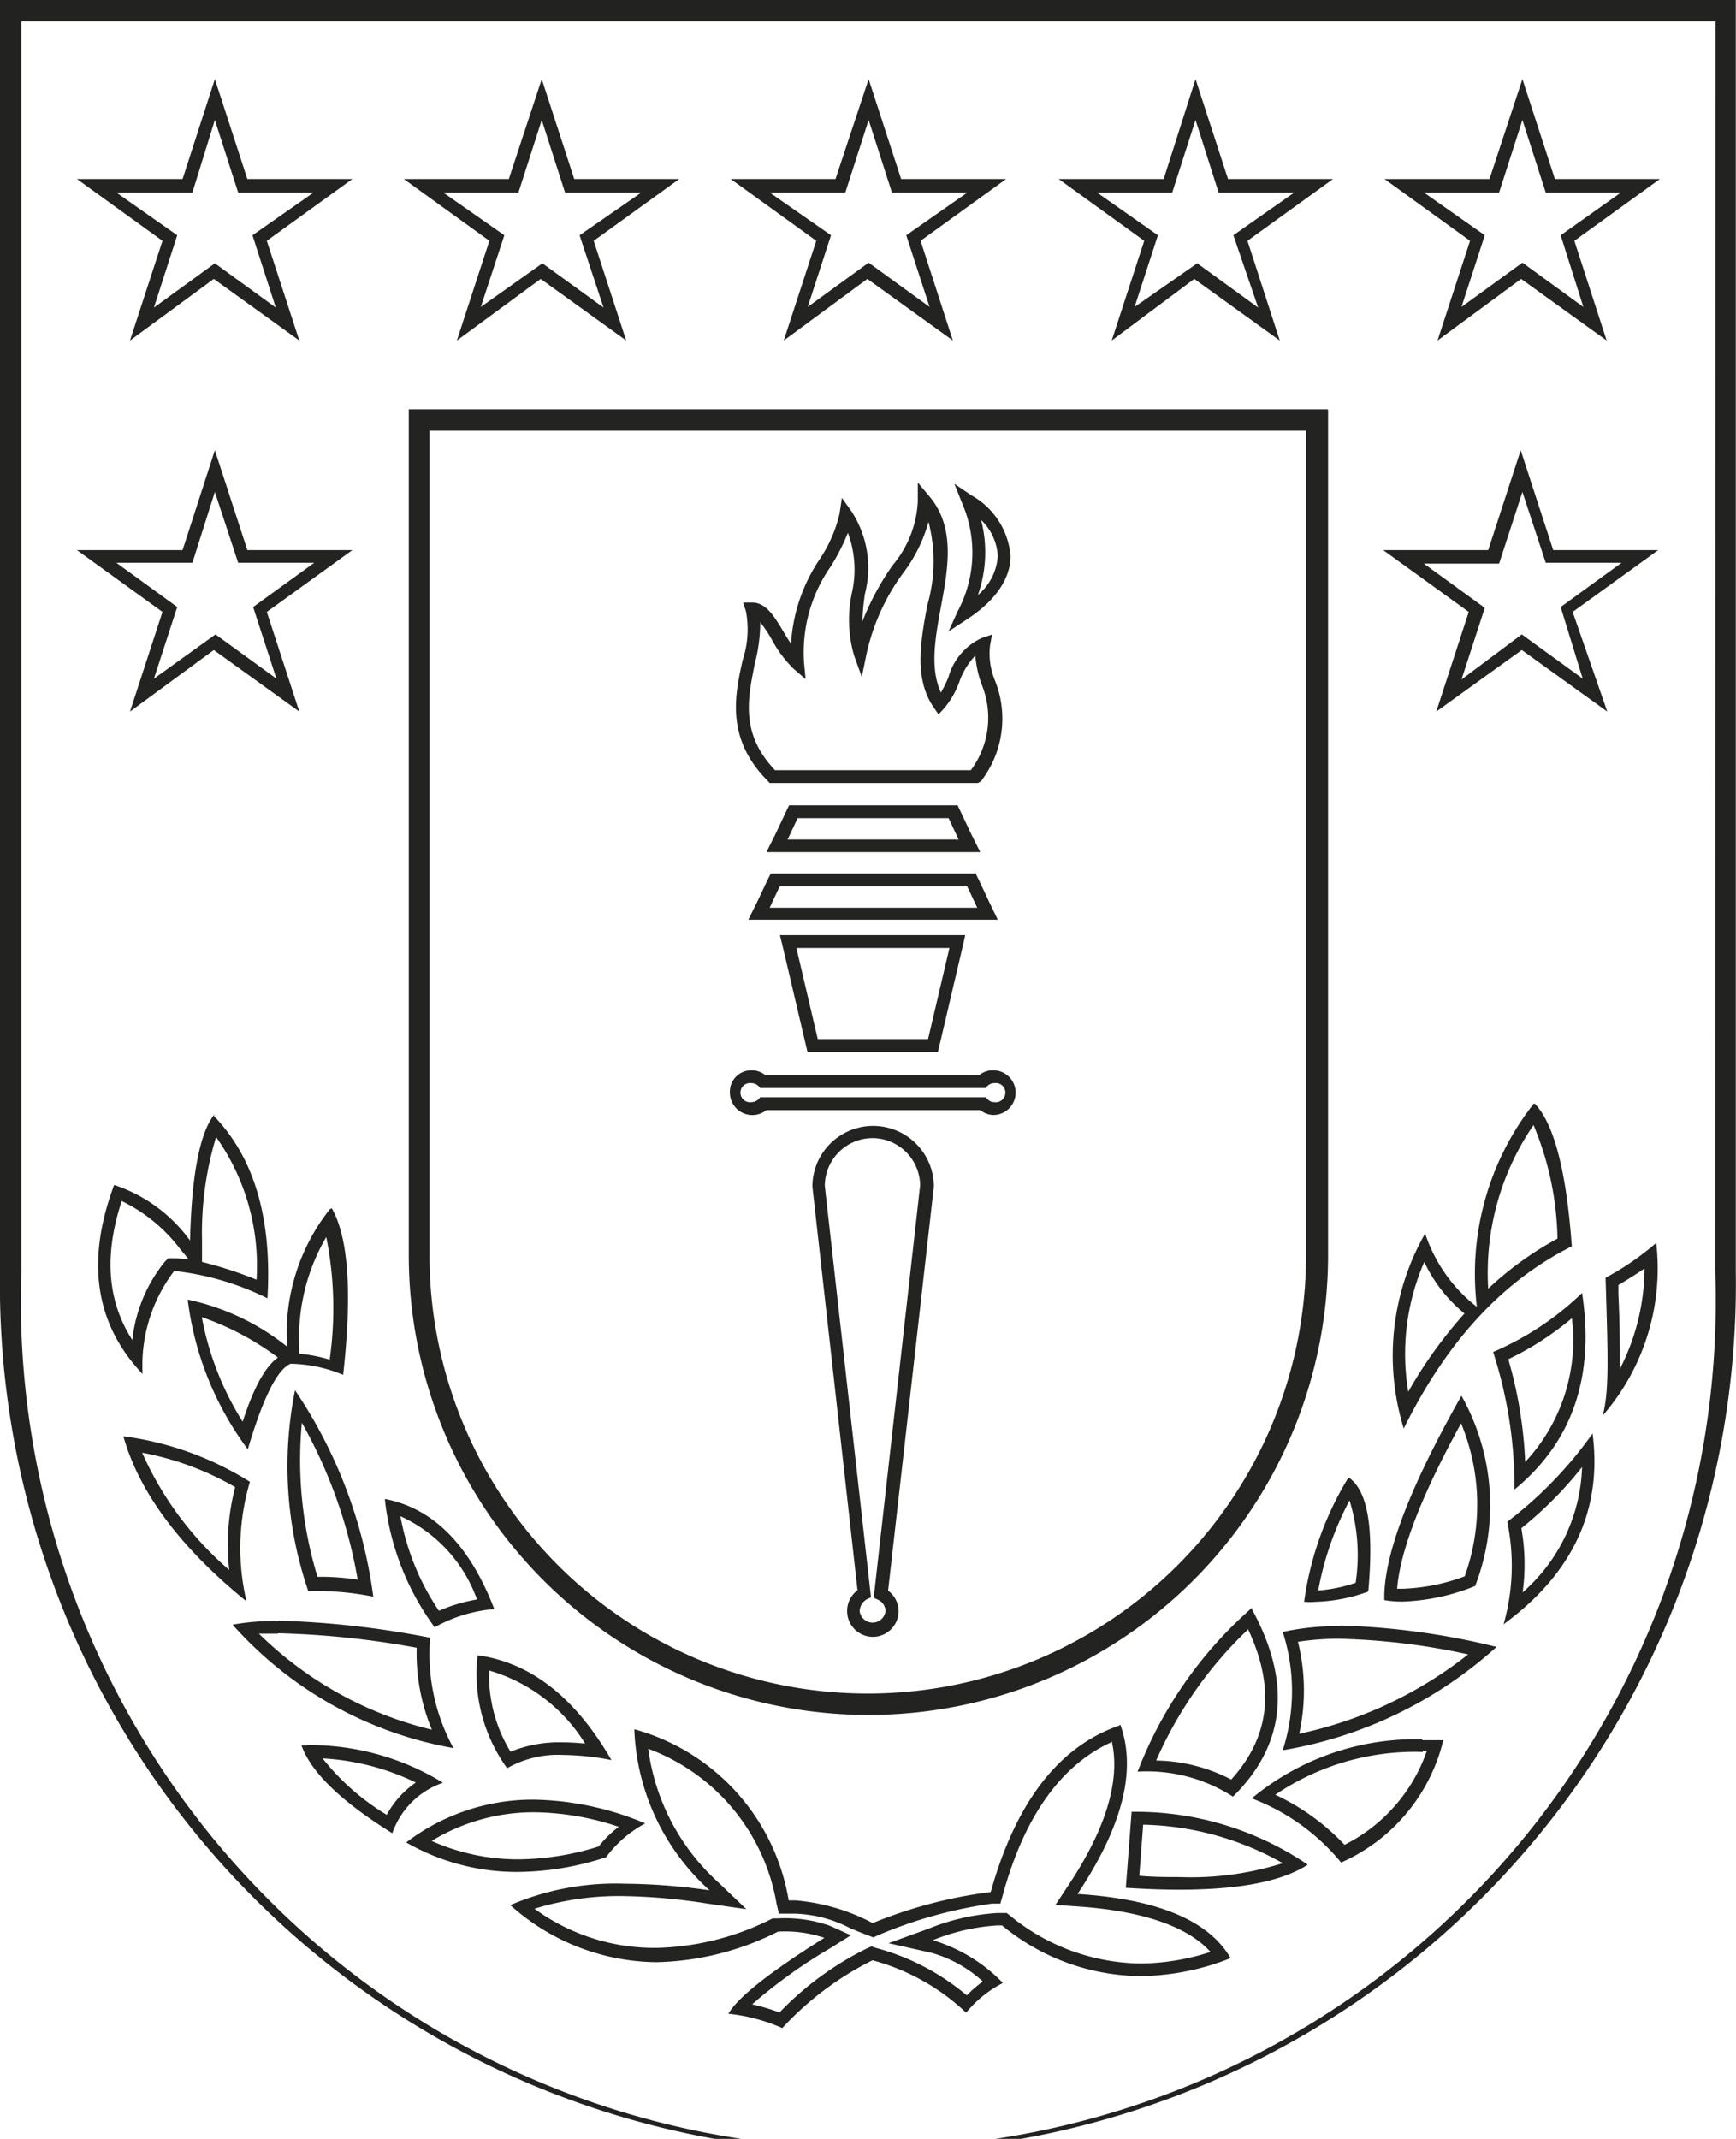 <svg id="Capa_1" data-name="Capa 1" xmlns="http://www.w3.org/2000/svg" viewBox="0 0 81.2 100"><defs><style>.cls-1{fill:#232322;}.cls-2{fill:#222221;}</style></defs><title>Mesa de trabajo 10</title><path class="cls-1" d="M61.09,20.14V58.68a20.49,20.49,0,0,1-41,0V20.14h41m1-1H19.12V58.68a21.48,21.48,0,0,0,43,0V19.16Z"/><path class="cls-1" d="M21.37,15.92l1.52-4.66-4-2.89h4.91L25.34,3.7l1.52,4.67h4.91l-4,2.89,1.52,4.66-4-2.88Zm4-3.61,2.86,2.07L27.11,11,30,9H26.43L25.34,5.61,24.25,9H20.73L23.59,11l-1.1,3.35Z"/><path class="cls-1" d="M36.66,15.92l1.52-4.66-4-2.89h4.9L40.63,3.7l1.52,4.67h4.91l-4,2.89,1.51,4.66-4-2.88ZM36,9,38.87,11l-1.09,3.35,2.85-2.07,2.85,2.07L42.39,11,45.25,9H41.72L40.63,5.61,39.54,9Z"/><path class="cls-1" d="M52,15.92l1.52-4.66-4-2.89h4.91L55.92,3.7l1.52,4.67h4.91l-4,2.89,1.51,4.66-4-2.88Zm4-3.61,2.85,2.07L57.69,11,60.54,9H57L55.92,5.61,54.83,9H51.31L54.16,11l-1.09,3.35Z"/><path class="cls-1" d="M67.24,15.92l1.52-4.66-4-2.89h4.91L71.21,3.7l1.52,4.67h4.91l-4,2.89,1.51,4.66-4-2.88ZM66.6,9,69.45,11l-1.09,3.35,2.85-2.07,2.85,2.07L73,11,75.82,9H72.3L71.21,5.61,70.12,9Z"/><path class="cls-1" d="M6.08,15.92,7.6,11.26l-4-2.89H8.54L10.05,3.7l1.52,4.67h4.91l-4,2.89L14,15.92l-4-2.88ZM5.44,9,8.29,11,7.2,14.38l2.85-2.07,2.85,2.07L11.81,11,14.67,9H11.14L10.05,5.61,9,9Z"/><path class="cls-1" d="M75.18,33.27l-4-2.88-4,2.88,1.52-4.66-4-2.89h4.91l1.52-4.67,1.52,4.67h4.91l-4,2.89Zm-4-3.61,2.85,2.07L73,28.38l2.85-2.07H72.3L71.21,23l-1.09,3.35H66.6l2.85,2.07-1.09,3.35Z"/><path class="cls-1" d="M6.08,33.27,7.6,28.61l-4-2.89H8.54l1.51-4.67,1.52,4.67h4.91l-4,2.89L14,33.27l-4-2.88Zm4-3.61,2.85,2.07-1.09-3.35,2.86-2.07H11.14L10.05,23,9,26.31H5.44l2.85,2.07L7.2,31.73Z"/><path class="cls-1" d="M71.73,52.6a14.37,14.37,0,0,1,1.12,5.31,15.4,15.4,0,0,0-3.24,2.34,12.22,12.22,0,0,1,2.12-7.65M66.62,59a6.83,6.83,0,0,0,1.88,2.41,20.89,20.89,0,0,0-2.63,3.66A10.76,10.76,0,0,1,66.62,59m5.12-7.4a12.88,12.88,0,0,0-2.66,9.5,7.21,7.21,0,0,1-2.42-3.43,11.52,11.52,0,0,0-1,9.12q3-6.09,7.86-8.52c-.25-3.5-.83-5.73-1.73-6.67Z"/><path class="cls-1" d="M73.52,61.61a8.32,8.32,0,0,1-2.18,6.74,20.25,20.25,0,0,0-.79-4.8,14.06,14.06,0,0,0,3-1.94M74,60.45a13.8,13.8,0,0,1-4.16,2.76,20.59,20.59,0,0,1,1,6.43Q74.9,66.31,74,60.45Z"/><path class="cls-1" d="M76.92,59.3A10.36,10.36,0,0,1,75.77,64c0-.92,0-2.06-.07-3.5v-.42c.3-.18.78-.47,1.23-.78m.54-1.19a13.11,13.11,0,0,1-2.37,1.63c.1,3.46.19,5.3-.14,6.45a10.49,10.49,0,0,0,2.51-8.08Z"/><path class="cls-1" d="M68.33,66.52a9.91,9.91,0,0,1,.18,7.18,9.17,9.17,0,0,1-2.91.58h-.25c.14-1.77,1.14-4.37,3-7.75m0-1.26q-3.67,6.49-3.6,9.54a4.64,4.64,0,0,0,.85.07A9.84,9.84,0,0,0,69,74.15a10.46,10.46,0,0,0-.64-8.89Z"/><path class="cls-1" d="M74,68.59a8.11,8.11,0,0,1-2.78,5.86,9.59,9.59,0,0,0-.06-3A17.77,17.77,0,0,0,74,68.59m.5-1.58a18.93,18.93,0,0,1-4,4.14,10,10,0,0,1-.17,4.79q4.86-3.57,4.16-8.93Z"/><path class="cls-1" d="M63.12,70.14A8.68,8.68,0,0,1,63.41,74a6.88,6.88,0,0,1-1.75.36,14.47,14.47,0,0,1,1.46-4.2m-.06-1.06A15,15,0,0,0,61,74.89a2.92,2.92,0,0,0,.54,0A7.74,7.74,0,0,0,64,74.41c.26-2.91,0-4.69-.91-5.33Z"/><path class="cls-1" d="M62.67,76.62a31.23,31.23,0,0,1,6,.73,19.19,19.19,0,0,1-7.9,3.71,9.42,9.42,0,0,0-.06-4.3,12.62,12.62,0,0,1,1.94-.14m0-.59A11.8,11.8,0,0,0,60,76.3a9.05,9.05,0,0,1,0,5.53A19.77,19.77,0,0,0,70,77a34.33,34.33,0,0,0-7.31-1Z"/><path class="cls-1" d="M58.39,76.2c1.27,2.73,1,5-.8,7a7.86,7.86,0,0,0-3.51-.89,18.9,18.9,0,0,1,4.31-6.14m.17-1a19.48,19.48,0,0,0-5.35,7.66A7.43,7.43,0,0,1,57.67,84q3.69-3.63.89-8.76Z"/><path class="cls-1" d="M66.55,81.86h.19a7.75,7.75,0,0,1-3.85,4.39,10.62,10.62,0,0,0-3.24-2.34,11.65,11.65,0,0,1,6.9-2m0-.59a12,12,0,0,0-8,2.76,10,10,0,0,1,4.18,3,8.42,8.42,0,0,0,4.78-5.72l-1,0Z"/><path class="cls-1" d="M53.47,85.31A13.82,13.82,0,0,1,60,87.11a14.24,14.24,0,0,1-4.83.65c-.59,0-1.22,0-1.88-.06l.18-2.39m-.54-.6-.27,3.55c.89.06,1.73.09,2.51.09q4.21,0,6-1.17a14.3,14.3,0,0,0-8.27-2.47Z"/><path class="cls-1" d="M52,81.4c.42,1.83-.27,4.12-2.07,6.81l-.56.85,1,.07c3,.2,5.15.91,6.25,2.13a10.82,10.82,0,0,1-3.28.54,9.79,9.79,0,0,1-6.11-2.25l-.14-.11h-.46a10.13,10.13,0,0,0-3.19.73l-1.88.68,2,.45a5.91,5.91,0,0,1,2.41,1.34,6.21,6.21,0,0,0-.75.65A11,11,0,0,0,41,91.08L40.76,91l-.2.09a14.58,14.58,0,0,0-4.1,3,9.57,9.57,0,0,0-1.28-.38,24,24,0,0,1,3.68-2.64l.94-.59-1-.45a6.31,6.31,0,0,0-2.4-.34h-.14l-.12,0a12.54,12.54,0,0,1-5.43,1.38A9.53,9.53,0,0,1,25,89.24a13.38,13.38,0,0,1,4.2-.59A27.73,27.73,0,0,1,33.1,89l1.81.26L33.59,88a10.25,10.25,0,0,1-3.27-6.24,9.41,9.41,0,0,1,6,7.23l.11.48.5,0h.28a6,6,0,0,1,2.54.67c.28.12.57.24.87.35l.23.09.22-.1A20.94,20.94,0,0,1,46.4,89l.39,0,.11-.38c1-3.69,2.74-6.1,5.07-7.16m.37-.78q-4.23,1.47-6,7.78a21.51,21.51,0,0,0-5.52,1.45,9.41,9.41,0,0,0-3.61-1.06h-.32a10,10,0,0,0-7.22-8,10.66,10.66,0,0,0,3.52,7.53,28.82,28.82,0,0,0-3.95-.31,12.52,12.52,0,0,0-5.37,1,10.37,10.37,0,0,0,6.84,2.67,13.2,13.2,0,0,0,5.68-1.43,5.76,5.76,0,0,1,2.17.29Q34.73,93,34.07,94.15a8.35,8.35,0,0,1,2.52.67,14.62,14.62,0,0,1,4.22-3.17,10.23,10.23,0,0,1,4.38,2.45,5.44,5.44,0,0,1,1.72-1.39,7.59,7.59,0,0,0-3.28-2,9.68,9.68,0,0,1,3-.69h.24a10.3,10.3,0,0,0,6.47,2.37,11.69,11.69,0,0,0,4.22-.84q-1.53-2.64-7.16-3,3.16-4.74,2-7.92Z"/><path class="cls-1" d="M25,84.73a12.76,12.76,0,0,1,3.94.68,5.15,5.15,0,0,0-.94.92,12.79,12.79,0,0,1-3.75.6,9.9,9.9,0,0,1-4.06-.86A9.16,9.16,0,0,1,25,84.73m0-.59a9.76,9.76,0,0,0-6,2,10.4,10.4,0,0,0,5.22,1.38,13.53,13.53,0,0,0,4.13-.69,5.52,5.52,0,0,1,1.83-1.58A14,14,0,0,0,25,84.14Z"/><path class="cls-1" d="M22.84,78.09a7.88,7.88,0,0,1,4.53,3.43,10.34,10.34,0,0,0-1.08-.06,6,6,0,0,0-2.41.44,6.85,6.85,0,0,1-1-3.81m-.54-.7a7.52,7.52,0,0,0,1.38,5.28,4.8,4.8,0,0,1,2.61-.62,12.28,12.28,0,0,1,2.27.24c-1.69-2.92-3.77-4.56-6.26-4.9Z"/><path class="cls-1" d="M15.08,82.21a11.44,11.44,0,0,1,4.37,1.13,4.3,4.3,0,0,0-1.36,1.51,11.09,11.09,0,0,1-3-2.64m-.7-.61h-.29q.67,1.89,4.25,4.11a3.81,3.81,0,0,1,2.37-2.36,11.91,11.91,0,0,0-6.33-1.76Z"/><path class="cls-1" d="M13,76.36a41.15,41.15,0,0,1,6.49.68,9.32,9.32,0,0,0,.71,3.83,17.33,17.33,0,0,1-8.09-4.49c.27,0,.57,0,.89,0m0-.59a10.68,10.68,0,0,0-2.12.17,18,18,0,0,0,10.33,5.77,9.16,9.16,0,0,1-1.09-5.16A43.26,43.26,0,0,0,13,75.77Z"/><path class="cls-1" d="M18.73,70.89a6.76,6.76,0,0,1,3.58,3.89,7.74,7.74,0,0,0-1.78.53,11.6,11.6,0,0,1-1.8-4.42M18,70.08a12.31,12.31,0,0,0,2.33,6,6.85,6.85,0,0,1,2.79-.85Q21.39,70.73,18,70.08Z"/><path class="cls-1" d="M14.12,66.52a22.8,22.8,0,0,1,2.61,7.33,12.66,12.66,0,0,0-1.62-.13h-.26a18.73,18.73,0,0,1-.73-7.21M13.8,65a18,18,0,0,0,.62,9.39,4.93,4.93,0,0,1,.69,0,13.29,13.29,0,0,1,2.35.26A22.46,22.46,0,0,0,13.8,65Z"/><path class="cls-1" d="M6.65,67.92A13.61,13.61,0,0,1,11,69.53a10.73,10.73,0,0,0-.28,3.87,15.55,15.55,0,0,1-4.07-5.48m-.88-.77q1.11,3.94,5.76,7.72a10.88,10.88,0,0,1,.16-5.59,14.71,14.71,0,0,0-5.92-2.13Z"/><path class="cls-1" d="M15.25,57.78a17,17,0,0,1,.17,5.79A7.17,7.17,0,0,0,14,63.29V63a9.31,9.31,0,0,1,1.3-5.23M9.41,61.57A13.09,13.09,0,0,1,13,63.47c-.43.31-1,1-1.65,3a14,14,0,0,1-1.92-4.94m6-5a9.36,9.36,0,0,0-2,6.43,11.16,11.16,0,0,0-4.65-2.2,14.74,14.74,0,0,0,2.81,7c.71-2.38,1.36-3.72,2-4a6.59,6.59,0,0,1,2.46.52c.43-3.82.25-6.41-.53-7.79Z"/><path class="cls-1" d="M10.13,53.19A10.41,10.41,0,0,1,12,59.83,19.18,19.18,0,0,0,9.45,59l0-1a15.5,15.5,0,0,1,.66-4.85m-4.42,3A7.56,7.56,0,0,1,8.43,58.4l.4.48a5.89,5.89,0,0,0-.69-.05H7.87L7.7,59a7,7,0,0,0-1.51,3.65c-1.18-1.83-1.33-4-.48-6.55m4.32-4Q9,53.4,8.89,58A7.17,7.17,0,0,0,5.34,55.4q-2,5.34,1.33,8.84a7.29,7.29,0,0,1,1.48-4.82h0a13,13,0,0,1,4.36,1.28c.22-3.73-.62-6.57-2.5-8.52Z"/><path class="cls-1" d="M45.74,36.61H36l-.08-.09c-2-2-1.54-4.05-1.18-5.67a4.54,4.54,0,0,0,.15-2.27l-.13-.41.42,0c.66,0,1.05.67,1.47,1.37.11.19.23.38.35.56a7.9,7.9,0,0,1,1.37-4,6.36,6.36,0,0,0,.9-2.09l.11-.73.43.6a4.83,4.83,0,0,1,.65,3.87,9.67,9.67,0,0,0-.12,1.3,12.52,12.52,0,0,1,1.41-2.62,5,5,0,0,0,1.18-3l0-.87.56.67c1.2,1.44.86,3.33.52,5.15-.27,1.47-.52,2.86,0,4a5.87,5.87,0,0,0,.35-.71,2.86,2.86,0,0,1,1.56-1.84l.48-.16-.09.5a3.29,3.29,0,0,0,.23,1.65,4.78,4.78,0,0,1-.66,4.71Zm-9.5-.6h9.17a4.1,4.1,0,0,0,.51-4,5.16,5.16,0,0,1-.3-1.36,3.48,3.48,0,0,0-.76,1.26,4,4,0,0,1-.71,1.22l-.25.27-.21-.3c-.95-1.36-.63-3.1-.32-4.79a7.33,7.33,0,0,0,.06-3.91,7.08,7.08,0,0,1-1.2,2.41,10,10,0,0,0-1.7,3.77l-.22,1.07-.36-1a6,6,0,0,1-.11-2.9,4.92,4.92,0,0,0-.18-2.84,9.69,9.69,0,0,1-.8,1.57A7,7,0,0,0,37.61,31l.07.75-.57-.49a5.71,5.71,0,0,1-1-1.34,6.28,6.28,0,0,0-.55-.83A7.54,7.54,0,0,1,35.31,31C35,32.59,34.59,34.25,36.24,36Z"/><path class="cls-1" d="M44.37,29.52l.42-.93A5.81,5.81,0,0,0,45,23.52l-.36-.9.8.54A3.59,3.59,0,0,1,47.27,26c0,.74-.37,1.85-2,2.93Zm1.52-5.21a6,6,0,0,1-.15,3.51A2.59,2.59,0,0,0,46.67,26,2.51,2.51,0,0,0,45.89,24.31Z"/><path class="cls-1" d="M44.37,38.25l.47,1h-8l.47-1h7.09m.38-.6H36.91l-.16.33-.47,1-.43.86h10l-.43-.86-.47-1-.16-.33Z"/><path class="cls-1" d="M45.24,41.44l.47,1H36l.47-1h8.82m.37-.6H36.05l-.17.34-.47,1L35,43H46.67l-.42-.87-.47-1-.17-.34Z"/><path class="cls-1" d="M44.41,44.32l-1,4.26H38.25l-1-4.26h7.17m.76-.6H36.48l.18.74,1,4.26.11.46h6.1l.11-.46,1-4.26.17-.74Z"/><path class="cls-1" d="M46.51,52.13a1,1,0,0,1-.66-.23h-10a1.05,1.05,0,0,1-1.71-.81,1,1,0,0,1,1-1.05,1,1,0,0,1,.66.23h10a1,1,0,0,1,.66-.23,1,1,0,1,1,0,2.09ZM35.56,51.3H46.1l.09.09a.43.43,0,0,0,.32.14.45.45,0,1,0,0-.89.46.46,0,0,0-.32.13l-.09.1H35.56l-.08-.09a.47.47,0,0,0-.33-.14.45.45,0,1,0,0,.89.47.47,0,0,0,.33-.14Z"/><path class="cls-1" d="M40.82,76.53a1.21,1.21,0,0,1-.71-2.18L38,55.48a2.84,2.84,0,1,1,5.68,0L41.54,74.37a1.19,1.19,0,0,1,.49,1A1.21,1.21,0,0,1,40.82,76.53Zm0-23.32a2.24,2.24,0,0,0-2.24,2.24l2.16,19.23-.19.09a.66.66,0,0,0-.34.56.61.61,0,0,0,1.21,0,.59.59,0,0,0-.34-.53l-.19-.09,0-.21,2.15-19.09A2.24,2.24,0,0,0,40.83,53.21Z"/><path class="cls-2" d="M0,0V59.4a40.6,40.6,0,1,0,81.19,0V0ZM80.23,59.4A39.64,39.64,0,1,1,1,59.4V1H80.24Z"/></svg>